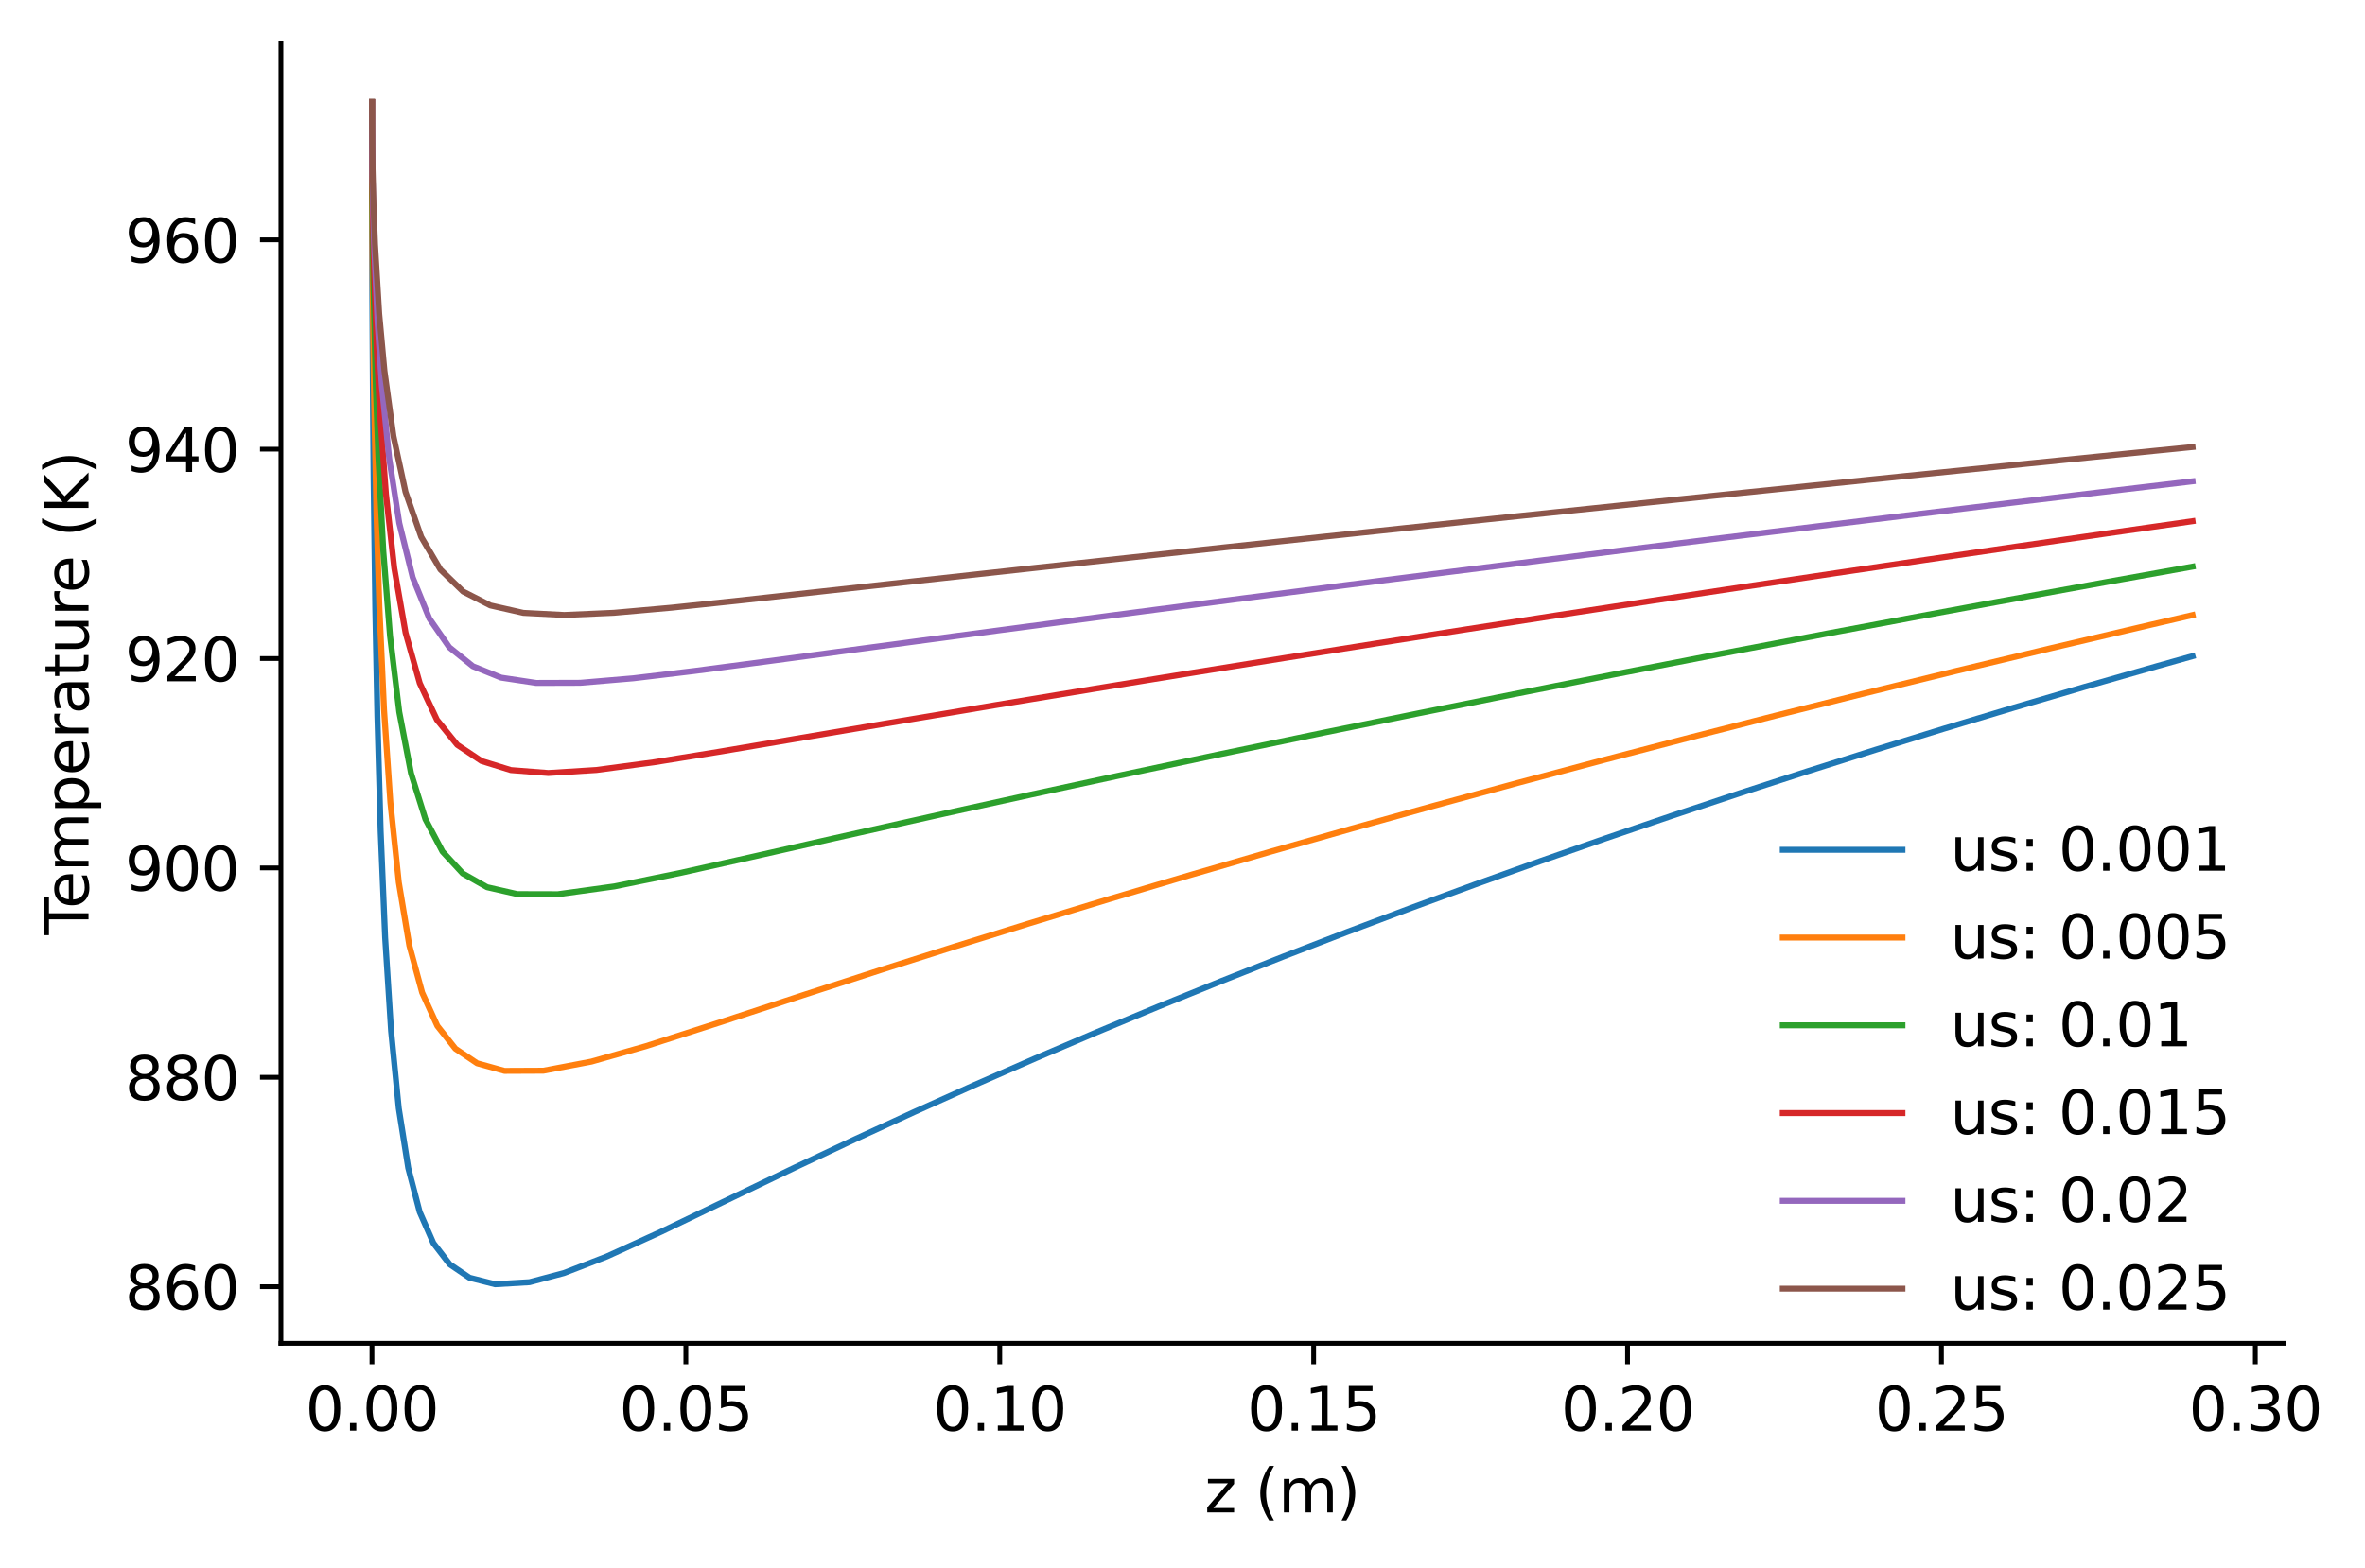 <?xml version="1.0" encoding="utf-8" standalone="no"?>
<!DOCTYPE svg PUBLIC "-//W3C//DTD SVG 1.1//EN"
  "http://www.w3.org/Graphics/SVG/1.1/DTD/svg11.dtd">
<svg xmlns:xlink="http://www.w3.org/1999/xlink" width="395.376pt" height="262.196pt" viewBox="0 0 395.376 262.196" xmlns="http://www.w3.org/2000/svg" version="1.1">
 <defs>
  <style type="text/css">*{stroke-linejoin: round; stroke-linecap: butt}</style>
 </defs>
 <g id="figure_1">
  <g id="patch_1">
   <path d="M 0 262.196 
L 395.376 262.196 
L 395.376 0 
L 0 0 
z
" style="fill: #ffffff"/>
  </g>
  <g id="axes_1">
   <g id="patch_2">
    <path d="M 46.966 224.64 
L 381.766 224.64 
L 381.766 7.2 
L 46.966 7.2 
z
" style="fill: #ffffff"/>
   </g>
   <g id="matplotlib.axis_1">
    <g id="xtick_1">
     <g id="line2d_1">
      <defs>
       <path id="m339a92e4ec" d="M 0 0 
L 0 3.5 
" style="stroke: #000000; stroke-width: 0.8"/>
      </defs>
      <g>
       <use xlink:href="#m339a92e4ec" x="62.184" y="224.64" style="stroke: #000000; stroke-width: 0.8"/>
      </g>
     </g>
     <g id="text_1">
      <!-- 0.00 -->
      <g transform="translate(51.051 239.238) scale(0.1 -0.1)">
       <defs>
        <path id="DejaVuSans-30" d="M 2034 4250 
Q 1547 4250 1301 3770 
Q 1056 3291 1056 2328 
Q 1056 1369 1301 889 
Q 1547 409 2034 409 
Q 2525 409 2770 889 
Q 3016 1369 3016 2328 
Q 3016 3291 2770 3770 
Q 2525 4250 2034 4250 
z
M 2034 4750 
Q 2819 4750 3233 4129 
Q 3647 3509 3647 2328 
Q 3647 1150 3233 529 
Q 2819 -91 2034 -91 
Q 1250 -91 836 529 
Q 422 1150 422 2328 
Q 422 3509 836 4129 
Q 1250 4750 2034 4750 
z
" transform="scale(0.016)"/>
        <path id="DejaVuSans-2e" d="M 684 794 
L 1344 794 
L 1344 0 
L 684 0 
L 684 794 
z
" transform="scale(0.016)"/>
       </defs>
       <use xlink:href="#DejaVuSans-30"/>
       <use xlink:href="#DejaVuSans-2e" x="63.623"/>
       <use xlink:href="#DejaVuSans-30" x="95.41"/>
       <use xlink:href="#DejaVuSans-30" x="159.033"/>
      </g>
     </g>
    </g>
    <g id="xtick_2">
     <g id="line2d_2">
      <g>
       <use xlink:href="#m339a92e4ec" x="114.66" y="224.64" style="stroke: #000000; stroke-width: 0.8"/>
      </g>
     </g>
     <g id="text_2">
      <!-- 0.05 -->
      <g transform="translate(103.527 239.238) scale(0.1 -0.1)">
       <defs>
        <path id="DejaVuSans-35" d="M 691 4666 
L 3169 4666 
L 3169 4134 
L 1269 4134 
L 1269 2991 
Q 1406 3038 1543 3061 
Q 1681 3084 1819 3084 
Q 2600 3084 3056 2656 
Q 3513 2228 3513 1497 
Q 3513 744 3044 326 
Q 2575 -91 1722 -91 
Q 1428 -91 1123 -41 
Q 819 9 494 109 
L 494 744 
Q 775 591 1075 516 
Q 1375 441 1709 441 
Q 2250 441 2565 725 
Q 2881 1009 2881 1497 
Q 2881 1984 2565 2268 
Q 2250 2553 1709 2553 
Q 1456 2553 1204 2497 
Q 953 2441 691 2322 
L 691 4666 
z
" transform="scale(0.016)"/>
       </defs>
       <use xlink:href="#DejaVuSans-30"/>
       <use xlink:href="#DejaVuSans-2e" x="63.623"/>
       <use xlink:href="#DejaVuSans-30" x="95.41"/>
       <use xlink:href="#DejaVuSans-35" x="159.033"/>
      </g>
     </g>
    </g>
    <g id="xtick_3">
     <g id="line2d_3">
      <g>
       <use xlink:href="#m339a92e4ec" x="167.137" y="224.64" style="stroke: #000000; stroke-width: 0.8"/>
      </g>
     </g>
     <g id="text_3">
      <!-- 0.10 -->
      <g transform="translate(156.004 239.238) scale(0.1 -0.1)">
       <defs>
        <path id="DejaVuSans-31" d="M 794 531 
L 1825 531 
L 1825 4091 
L 703 3866 
L 703 4441 
L 1819 4666 
L 2450 4666 
L 2450 531 
L 3481 531 
L 3481 0 
L 794 0 
L 794 531 
z
" transform="scale(0.016)"/>
       </defs>
       <use xlink:href="#DejaVuSans-30"/>
       <use xlink:href="#DejaVuSans-2e" x="63.623"/>
       <use xlink:href="#DejaVuSans-31" x="95.41"/>
       <use xlink:href="#DejaVuSans-30" x="159.033"/>
      </g>
     </g>
    </g>
    <g id="xtick_4">
     <g id="line2d_4">
      <g>
       <use xlink:href="#m339a92e4ec" x="219.613" y="224.64" style="stroke: #000000; stroke-width: 0.8"/>
      </g>
     </g>
     <g id="text_4">
      <!-- 0.15 -->
      <g transform="translate(208.48 239.238) scale(0.1 -0.1)">
       <use xlink:href="#DejaVuSans-30"/>
       <use xlink:href="#DejaVuSans-2e" x="63.623"/>
       <use xlink:href="#DejaVuSans-31" x="95.41"/>
       <use xlink:href="#DejaVuSans-35" x="159.033"/>
      </g>
     </g>
    </g>
    <g id="xtick_5">
     <g id="line2d_5">
      <g>
       <use xlink:href="#m339a92e4ec" x="272.09" y="224.64" style="stroke: #000000; stroke-width: 0.8"/>
      </g>
     </g>
     <g id="text_5">
      <!-- 0.20 -->
      <g transform="translate(260.957 239.238) scale(0.1 -0.1)">
       <defs>
        <path id="DejaVuSans-32" d="M 1228 531 
L 3431 531 
L 3431 0 
L 469 0 
L 469 531 
Q 828 903 1448 1529 
Q 2069 2156 2228 2338 
Q 2531 2678 2651 2914 
Q 2772 3150 2772 3378 
Q 2772 3750 2511 3984 
Q 2250 4219 1831 4219 
Q 1534 4219 1204 4116 
Q 875 4013 500 3803 
L 500 4441 
Q 881 4594 1212 4672 
Q 1544 4750 1819 4750 
Q 2544 4750 2975 4387 
Q 3406 4025 3406 3419 
Q 3406 3131 3298 2873 
Q 3191 2616 2906 2266 
Q 2828 2175 2409 1742 
Q 1991 1309 1228 531 
z
" transform="scale(0.016)"/>
       </defs>
       <use xlink:href="#DejaVuSans-30"/>
       <use xlink:href="#DejaVuSans-2e" x="63.623"/>
       <use xlink:href="#DejaVuSans-32" x="95.41"/>
       <use xlink:href="#DejaVuSans-30" x="159.033"/>
      </g>
     </g>
    </g>
    <g id="xtick_6">
     <g id="line2d_6">
      <g>
       <use xlink:href="#m339a92e4ec" x="324.566" y="224.64" style="stroke: #000000; stroke-width: 0.8"/>
      </g>
     </g>
     <g id="text_6">
      <!-- 0.25 -->
      <g transform="translate(313.433 239.238) scale(0.1 -0.1)">
       <use xlink:href="#DejaVuSans-30"/>
       <use xlink:href="#DejaVuSans-2e" x="63.623"/>
       <use xlink:href="#DejaVuSans-32" x="95.41"/>
       <use xlink:href="#DejaVuSans-35" x="159.033"/>
      </g>
     </g>
    </g>
    <g id="xtick_7">
     <g id="line2d_7">
      <g>
       <use xlink:href="#m339a92e4ec" x="377.043" y="224.64" style="stroke: #000000; stroke-width: 0.8"/>
      </g>
     </g>
     <g id="text_7">
      <!-- 0.30 -->
      <g transform="translate(365.91 239.238) scale(0.1 -0.1)">
       <defs>
        <path id="DejaVuSans-33" d="M 2597 2516 
Q 3050 2419 3304 2112 
Q 3559 1806 3559 1356 
Q 3559 666 3084 287 
Q 2609 -91 1734 -91 
Q 1441 -91 1130 -33 
Q 819 25 488 141 
L 488 750 
Q 750 597 1062 519 
Q 1375 441 1716 441 
Q 2309 441 2620 675 
Q 2931 909 2931 1356 
Q 2931 1769 2642 2001 
Q 2353 2234 1838 2234 
L 1294 2234 
L 1294 2753 
L 1863 2753 
Q 2328 2753 2575 2939 
Q 2822 3125 2822 3475 
Q 2822 3834 2567 4026 
Q 2313 4219 1838 4219 
Q 1578 4219 1281 4162 
Q 984 4106 628 3988 
L 628 4550 
Q 988 4650 1302 4700 
Q 1616 4750 1894 4750 
Q 2613 4750 3031 4423 
Q 3450 4097 3450 3541 
Q 3450 3153 3228 2886 
Q 3006 2619 2597 2516 
z
" transform="scale(0.016)"/>
       </defs>
       <use xlink:href="#DejaVuSans-30"/>
       <use xlink:href="#DejaVuSans-2e" x="63.623"/>
       <use xlink:href="#DejaVuSans-33" x="95.41"/>
       <use xlink:href="#DejaVuSans-30" x="159.033"/>
      </g>
     </g>
    </g>
    <g id="text_8">
     <!-- z (m) -->
     <g transform="translate(201.38 252.917) scale(0.1 -0.1)">
      <defs>
       <path id="DejaVuSans-7a" d="M 353 3500 
L 3084 3500 
L 3084 2975 
L 922 459 
L 3084 459 
L 3084 0 
L 275 0 
L 275 525 
L 2438 3041 
L 353 3041 
L 353 3500 
z
" transform="scale(0.016)"/>
       <path id="DejaVuSans-20" transform="scale(0.016)"/>
       <path id="DejaVuSans-28" d="M 1984 4856 
Q 1566 4138 1362 3434 
Q 1159 2731 1159 2009 
Q 1159 1288 1364 580 
Q 1569 -128 1984 -844 
L 1484 -844 
Q 1016 -109 783 600 
Q 550 1309 550 2009 
Q 550 2706 781 3412 
Q 1013 4119 1484 4856 
L 1984 4856 
z
" transform="scale(0.016)"/>
       <path id="DejaVuSans-6d" d="M 3328 2828 
Q 3544 3216 3844 3400 
Q 4144 3584 4550 3584 
Q 5097 3584 5394 3201 
Q 5691 2819 5691 2113 
L 5691 0 
L 5113 0 
L 5113 2094 
Q 5113 2597 4934 2840 
Q 4756 3084 4391 3084 
Q 3944 3084 3684 2787 
Q 3425 2491 3425 1978 
L 3425 0 
L 2847 0 
L 2847 2094 
Q 2847 2600 2669 2842 
Q 2491 3084 2119 3084 
Q 1678 3084 1418 2786 
Q 1159 2488 1159 1978 
L 1159 0 
L 581 0 
L 581 3500 
L 1159 3500 
L 1159 2956 
Q 1356 3278 1631 3431 
Q 1906 3584 2284 3584 
Q 2666 3584 2933 3390 
Q 3200 3197 3328 2828 
z
" transform="scale(0.016)"/>
       <path id="DejaVuSans-29" d="M 513 4856 
L 1013 4856 
Q 1481 4119 1714 3412 
Q 1947 2706 1947 2009 
Q 1947 1309 1714 600 
Q 1481 -109 1013 -844 
L 513 -844 
Q 928 -128 1133 580 
Q 1338 1288 1338 2009 
Q 1338 2731 1133 3434 
Q 928 4138 513 4856 
z
" transform="scale(0.016)"/>
      </defs>
      <use xlink:href="#DejaVuSans-7a"/>
      <use xlink:href="#DejaVuSans-20" x="52.49"/>
      <use xlink:href="#DejaVuSans-28" x="84.277"/>
      <use xlink:href="#DejaVuSans-6d" x="123.291"/>
      <use xlink:href="#DejaVuSans-29" x="220.703"/>
     </g>
    </g>
   </g>
   <g id="matplotlib.axis_2">
    <g id="ytick_1">
     <g id="line2d_8">
      <defs>
       <path id="mfd45aabacc" d="M 0 0 
L -3.5 0 
" style="stroke: #000000; stroke-width: 0.8"/>
      </defs>
      <g>
       <use xlink:href="#mfd45aabacc" x="46.966" y="215.165" style="stroke: #000000; stroke-width: 0.8"/>
      </g>
     </g>
     <g id="text_9">
      <!-- 860 -->
      <g transform="translate(20.878 218.964) scale(0.1 -0.1)">
       <defs>
        <path id="DejaVuSans-38" d="M 2034 2216 
Q 1584 2216 1326 1975 
Q 1069 1734 1069 1313 
Q 1069 891 1326 650 
Q 1584 409 2034 409 
Q 2484 409 2743 651 
Q 3003 894 3003 1313 
Q 3003 1734 2745 1975 
Q 2488 2216 2034 2216 
z
M 1403 2484 
Q 997 2584 770 2862 
Q 544 3141 544 3541 
Q 544 4100 942 4425 
Q 1341 4750 2034 4750 
Q 2731 4750 3128 4425 
Q 3525 4100 3525 3541 
Q 3525 3141 3298 2862 
Q 3072 2584 2669 2484 
Q 3125 2378 3379 2068 
Q 3634 1759 3634 1313 
Q 3634 634 3220 271 
Q 2806 -91 2034 -91 
Q 1263 -91 848 271 
Q 434 634 434 1313 
Q 434 1759 690 2068 
Q 947 2378 1403 2484 
z
M 1172 3481 
Q 1172 3119 1398 2916 
Q 1625 2713 2034 2713 
Q 2441 2713 2670 2916 
Q 2900 3119 2900 3481 
Q 2900 3844 2670 4047 
Q 2441 4250 2034 4250 
Q 1625 4250 1398 4047 
Q 1172 3844 1172 3481 
z
" transform="scale(0.016)"/>
        <path id="DejaVuSans-36" d="M 2113 2584 
Q 1688 2584 1439 2293 
Q 1191 2003 1191 1497 
Q 1191 994 1439 701 
Q 1688 409 2113 409 
Q 2538 409 2786 701 
Q 3034 994 3034 1497 
Q 3034 2003 2786 2293 
Q 2538 2584 2113 2584 
z
M 3366 4563 
L 3366 3988 
Q 3128 4100 2886 4159 
Q 2644 4219 2406 4219 
Q 1781 4219 1451 3797 
Q 1122 3375 1075 2522 
Q 1259 2794 1537 2939 
Q 1816 3084 2150 3084 
Q 2853 3084 3261 2657 
Q 3669 2231 3669 1497 
Q 3669 778 3244 343 
Q 2819 -91 2113 -91 
Q 1303 -91 875 529 
Q 447 1150 447 2328 
Q 447 3434 972 4092 
Q 1497 4750 2381 4750 
Q 2619 4750 2861 4703 
Q 3103 4656 3366 4563 
z
" transform="scale(0.016)"/>
       </defs>
       <use xlink:href="#DejaVuSans-38"/>
       <use xlink:href="#DejaVuSans-36" x="63.623"/>
       <use xlink:href="#DejaVuSans-30" x="127.246"/>
      </g>
     </g>
    </g>
    <g id="ytick_2">
     <g id="line2d_9">
      <g>
       <use xlink:href="#mfd45aabacc" x="46.966" y="180.153" style="stroke: #000000; stroke-width: 0.8"/>
      </g>
     </g>
     <g id="text_10">
      <!-- 880 -->
      <g transform="translate(20.878 183.952) scale(0.1 -0.1)">
       <use xlink:href="#DejaVuSans-38"/>
       <use xlink:href="#DejaVuSans-38" x="63.623"/>
       <use xlink:href="#DejaVuSans-30" x="127.246"/>
      </g>
     </g>
    </g>
    <g id="ytick_3">
     <g id="line2d_10">
      <g>
       <use xlink:href="#mfd45aabacc" x="46.966" y="145.141" style="stroke: #000000; stroke-width: 0.8"/>
      </g>
     </g>
     <g id="text_11">
      <!-- 900 -->
      <g transform="translate(20.878 148.94) scale(0.1 -0.1)">
       <defs>
        <path id="DejaVuSans-39" d="M 703 97 
L 703 672 
Q 941 559 1184 500 
Q 1428 441 1663 441 
Q 2288 441 2617 861 
Q 2947 1281 2994 2138 
Q 2813 1869 2534 1725 
Q 2256 1581 1919 1581 
Q 1219 1581 811 2004 
Q 403 2428 403 3163 
Q 403 3881 828 4315 
Q 1253 4750 1959 4750 
Q 2769 4750 3195 4129 
Q 3622 3509 3622 2328 
Q 3622 1225 3098 567 
Q 2575 -91 1691 -91 
Q 1453 -91 1209 -44 
Q 966 3 703 97 
z
M 1959 2075 
Q 2384 2075 2632 2365 
Q 2881 2656 2881 3163 
Q 2881 3666 2632 3958 
Q 2384 4250 1959 4250 
Q 1534 4250 1286 3958 
Q 1038 3666 1038 3163 
Q 1038 2656 1286 2365 
Q 1534 2075 1959 2075 
z
" transform="scale(0.016)"/>
       </defs>
       <use xlink:href="#DejaVuSans-39"/>
       <use xlink:href="#DejaVuSans-30" x="63.623"/>
       <use xlink:href="#DejaVuSans-30" x="127.246"/>
      </g>
     </g>
    </g>
    <g id="ytick_4">
     <g id="line2d_11">
      <g>
       <use xlink:href="#mfd45aabacc" x="46.966" y="110.129" style="stroke: #000000; stroke-width: 0.8"/>
      </g>
     </g>
     <g id="text_12">
      <!-- 920 -->
      <g transform="translate(20.878 113.928) scale(0.1 -0.1)">
       <use xlink:href="#DejaVuSans-39"/>
       <use xlink:href="#DejaVuSans-32" x="63.623"/>
       <use xlink:href="#DejaVuSans-30" x="127.246"/>
      </g>
     </g>
    </g>
    <g id="ytick_5">
     <g id="line2d_12">
      <g>
       <use xlink:href="#mfd45aabacc" x="46.966" y="75.116" style="stroke: #000000; stroke-width: 0.8"/>
      </g>
     </g>
     <g id="text_13">
      <!-- 940 -->
      <g transform="translate(20.878 78.916) scale(0.1 -0.1)">
       <defs>
        <path id="DejaVuSans-34" d="M 2419 4116 
L 825 1625 
L 2419 1625 
L 2419 4116 
z
M 2253 4666 
L 3047 4666 
L 3047 1625 
L 3713 1625 
L 3713 1100 
L 3047 1100 
L 3047 0 
L 2419 0 
L 2419 1100 
L 313 1100 
L 313 1709 
L 2253 4666 
z
" transform="scale(0.016)"/>
       </defs>
       <use xlink:href="#DejaVuSans-39"/>
       <use xlink:href="#DejaVuSans-34" x="63.623"/>
       <use xlink:href="#DejaVuSans-30" x="127.246"/>
      </g>
     </g>
    </g>
    <g id="ytick_6">
     <g id="line2d_13">
      <g>
       <use xlink:href="#mfd45aabacc" x="46.966" y="40.104" style="stroke: #000000; stroke-width: 0.8"/>
      </g>
     </g>
     <g id="text_14">
      <!-- 960 -->
      <g transform="translate(20.878 43.903) scale(0.1 -0.1)">
       <use xlink:href="#DejaVuSans-39"/>
       <use xlink:href="#DejaVuSans-36" x="63.623"/>
       <use xlink:href="#DejaVuSans-30" x="127.246"/>
      </g>
     </g>
    </g>
    <g id="text_15">
     <!-- Temperature (K) -->
     <g transform="translate(14.798 156.359) rotate(-90) scale(0.1 -0.1)">
      <defs>
       <path id="DejaVuSans-54" d="M -19 4666 
L 3928 4666 
L 3928 4134 
L 2272 4134 
L 2272 0 
L 1638 0 
L 1638 4134 
L -19 4134 
L -19 4666 
z
" transform="scale(0.016)"/>
       <path id="DejaVuSans-65" d="M 3597 1894 
L 3597 1613 
L 953 1613 
Q 991 1019 1311 708 
Q 1631 397 2203 397 
Q 2534 397 2845 478 
Q 3156 559 3463 722 
L 3463 178 
Q 3153 47 2828 -22 
Q 2503 -91 2169 -91 
Q 1331 -91 842 396 
Q 353 884 353 1716 
Q 353 2575 817 3079 
Q 1281 3584 2069 3584 
Q 2775 3584 3186 3129 
Q 3597 2675 3597 1894 
z
M 3022 2063 
Q 3016 2534 2758 2815 
Q 2500 3097 2075 3097 
Q 1594 3097 1305 2825 
Q 1016 2553 972 2059 
L 3022 2063 
z
" transform="scale(0.016)"/>
       <path id="DejaVuSans-70" d="M 1159 525 
L 1159 -1331 
L 581 -1331 
L 581 3500 
L 1159 3500 
L 1159 2969 
Q 1341 3281 1617 3432 
Q 1894 3584 2278 3584 
Q 2916 3584 3314 3078 
Q 3713 2572 3713 1747 
Q 3713 922 3314 415 
Q 2916 -91 2278 -91 
Q 1894 -91 1617 61 
Q 1341 213 1159 525 
z
M 3116 1747 
Q 3116 2381 2855 2742 
Q 2594 3103 2138 3103 
Q 1681 3103 1420 2742 
Q 1159 2381 1159 1747 
Q 1159 1113 1420 752 
Q 1681 391 2138 391 
Q 2594 391 2855 752 
Q 3116 1113 3116 1747 
z
" transform="scale(0.016)"/>
       <path id="DejaVuSans-72" d="M 2631 2963 
Q 2534 3019 2420 3045 
Q 2306 3072 2169 3072 
Q 1681 3072 1420 2755 
Q 1159 2438 1159 1844 
L 1159 0 
L 581 0 
L 581 3500 
L 1159 3500 
L 1159 2956 
Q 1341 3275 1631 3429 
Q 1922 3584 2338 3584 
Q 2397 3584 2469 3576 
Q 2541 3569 2628 3553 
L 2631 2963 
z
" transform="scale(0.016)"/>
       <path id="DejaVuSans-61" d="M 2194 1759 
Q 1497 1759 1228 1600 
Q 959 1441 959 1056 
Q 959 750 1161 570 
Q 1363 391 1709 391 
Q 2188 391 2477 730 
Q 2766 1069 2766 1631 
L 2766 1759 
L 2194 1759 
z
M 3341 1997 
L 3341 0 
L 2766 0 
L 2766 531 
Q 2569 213 2275 61 
Q 1981 -91 1556 -91 
Q 1019 -91 701 211 
Q 384 513 384 1019 
Q 384 1609 779 1909 
Q 1175 2209 1959 2209 
L 2766 2209 
L 2766 2266 
Q 2766 2663 2505 2880 
Q 2244 3097 1772 3097 
Q 1472 3097 1187 3025 
Q 903 2953 641 2809 
L 641 3341 
Q 956 3463 1253 3523 
Q 1550 3584 1831 3584 
Q 2591 3584 2966 3190 
Q 3341 2797 3341 1997 
z
" transform="scale(0.016)"/>
       <path id="DejaVuSans-74" d="M 1172 4494 
L 1172 3500 
L 2356 3500 
L 2356 3053 
L 1172 3053 
L 1172 1153 
Q 1172 725 1289 603 
Q 1406 481 1766 481 
L 2356 481 
L 2356 0 
L 1766 0 
Q 1100 0 847 248 
Q 594 497 594 1153 
L 594 3053 
L 172 3053 
L 172 3500 
L 594 3500 
L 594 4494 
L 1172 4494 
z
" transform="scale(0.016)"/>
       <path id="DejaVuSans-75" d="M 544 1381 
L 544 3500 
L 1119 3500 
L 1119 1403 
Q 1119 906 1312 657 
Q 1506 409 1894 409 
Q 2359 409 2629 706 
Q 2900 1003 2900 1516 
L 2900 3500 
L 3475 3500 
L 3475 0 
L 2900 0 
L 2900 538 
Q 2691 219 2414 64 
Q 2138 -91 1772 -91 
Q 1169 -91 856 284 
Q 544 659 544 1381 
z
M 1991 3584 
L 1991 3584 
z
" transform="scale(0.016)"/>
       <path id="DejaVuSans-4b" d="M 628 4666 
L 1259 4666 
L 1259 2694 
L 3353 4666 
L 4166 4666 
L 1850 2491 
L 4331 0 
L 3500 0 
L 1259 2247 
L 1259 0 
L 628 0 
L 628 4666 
z
" transform="scale(0.016)"/>
      </defs>
      <use xlink:href="#DejaVuSans-54"/>
      <use xlink:href="#DejaVuSans-65" x="44.084"/>
      <use xlink:href="#DejaVuSans-6d" x="105.607"/>
      <use xlink:href="#DejaVuSans-70" x="203.02"/>
      <use xlink:href="#DejaVuSans-65" x="266.496"/>
      <use xlink:href="#DejaVuSans-72" x="328.02"/>
      <use xlink:href="#DejaVuSans-61" x="369.133"/>
      <use xlink:href="#DejaVuSans-74" x="430.412"/>
      <use xlink:href="#DejaVuSans-75" x="469.621"/>
      <use xlink:href="#DejaVuSans-72" x="533"/>
      <use xlink:href="#DejaVuSans-65" x="571.863"/>
      <use xlink:href="#DejaVuSans-20" x="633.387"/>
      <use xlink:href="#DejaVuSans-28" x="665.174"/>
      <use xlink:href="#DejaVuSans-4b" x="704.188"/>
      <use xlink:href="#DejaVuSans-29" x="769.764"/>
     </g>
    </g>
   </g>
   <g id="line2d_14">
    <path d="M 62.184 17.084 
L 62.184 18.065 
L 62.184 18.312 
L 62.184 19.035 
L 62.184 19.79 
L 62.184 21.276 
L 62.185 22.747 
L 62.186 25.344 
L 62.189 28.759 
L 62.201 36.107 
L 62.213 40.848 
L 62.246 50.101 
L 62.359 68.944 
L 62.462 80.36 
L 62.739 101.624 
L 63.09 119.673 
L 63.638 139.017 
L 64.386 156.778 
L 65.385 172.44 
L 66.664 185.331 
L 68.248 195.32 
L 70.163 202.672 
L 72.447 207.873 
L 75.175 211.42 
L 78.496 213.672 
L 82.772 214.756 
L 88.528 214.412 
L 94.285 212.886 
L 101.443 210.119 
L 110.57 205.963 
L 121.707 200.61 
L 132.843 195.263 
L 142.891 190.533 
L 152.756 185.996 
L 162.89 181.45 
L 173.131 176.971 
L 183.403 172.591 
L 193.735 168.296 
L 204.15 164.074 
L 214.65 159.924 
L 225.232 155.844 
L 235.903 151.832 
L 246.667 147.884 
L 257.529 143.997 
L 268.493 140.17 
L 279.566 136.399 
L 290.751 132.683 
L 302.056 129.018 
L 313.486 125.404 
L 325.048 121.837 
L 336.748 118.315 
L 348.594 114.837 
L 360.594 111.401 
L 366.547 109.726 
" clip-path="url(#pa8bb9c8516)" style="fill: none; stroke: #1f77b4; stroke-linecap: square"/>
   </g>
   <g id="line2d_15">
    <path d="M 62.184 17.084 
L 62.184 17.794 
L 62.184 17.961 
L 62.184 18.507 
L 62.184 19.053 
L 62.184 20.172 
L 62.185 21.278 
L 62.187 23.305 
L 62.191 25.835 
L 62.202 30.243 
L 62.22 35.037 
L 62.263 42.476 
L 62.39 56.1 
L 62.539 66.78 
L 62.935 85.818 
L 63.423 101.505 
L 64.205 118.708 
L 65.266 134.205 
L 66.668 147.537 
L 68.431 158.11 
L 70.571 165.978 
L 73.114 171.559 
L 76.131 175.368 
L 79.766 177.81 
L 84.34 179.082 
L 90.842 179.053 
L 98.873 177.529 
L 107.948 174.957 
L 120.957 170.777 
L 134.361 166.379 
L 147.482 162.132 
L 159.665 158.267 
L 172.158 154.386 
L 185.481 150.338 
L 199.111 146.289 
L 212.585 142.374 
L 225.983 138.565 
L 239.642 134.764 
L 253.722 130.929 
L 268.084 127.101 
L 282.51 123.337 
L 296.966 119.644 
L 311.664 115.966 
L 326.91 112.229 
L 342.879 108.396 
L 359.39 104.517 
L 366.547 102.86 
" clip-path="url(#pa8bb9c8516)" style="fill: none; stroke: #ff7f0e; stroke-linecap: square"/>
   </g>
   <g id="line2d_16">
    <path d="M 62.184 17.084 
L 62.184 17.658 
L 62.184 17.772 
L 62.184 18.225 
L 62.184 18.654 
L 62.185 19.554 
L 62.185 20.468 
L 62.188 22.184 
L 62.193 24.227 
L 62.207 27.707 
L 62.236 32.274 
L 62.311 39.843 
L 62.443 48.512 
L 62.828 64.565 
L 63.259 76.488 
L 64.086 92.223 
L 65.207 106.356 
L 66.747 119.06 
L 68.713 129.308 
L 71.118 136.985 
L 73.977 142.405 
L 77.358 146.062 
L 81.421 148.361 
L 86.49 149.52 
L 93.266 149.538 
L 102.721 148.228 
L 113.663 145.995 
L 125.34 143.382 
L 139.488 140.175 
L 158.079 136.016 
L 172.301 132.893 
L 186.522 129.822 
L 203.718 126.175 
L 221.435 122.493 
L 237.228 119.27 
L 253.021 116.101 
L 269.75 112.803 
L 287.553 109.355 
L 305.351 105.97 
L 319.669 103.288 
L 333.986 100.642 
L 352.362 97.297 
L 366.547 94.754 
" clip-path="url(#pa8bb9c8516)" style="fill: none; stroke: #2ca02c; stroke-linecap: square"/>
   </g>
   <g id="line2d_17">
    <path d="M 62.184 17.084 
L 62.184 17.544 
L 62.184 17.635 
L 62.184 18.009 
L 62.184 18.358 
L 62.185 19.113 
L 62.186 19.865 
L 62.189 21.313 
L 62.195 23.018 
L 62.211 25.974 
L 62.246 29.9 
L 62.337 36.476 
L 62.499 44.156 
L 62.956 57.874 
L 63.506 68.815 
L 64.526 82.652 
L 65.914 95.004 
L 67.799 105.808 
L 70.176 114.253 
L 73.046 120.373 
L 76.442 124.557 
L 80.481 127.257 
L 85.407 128.781 
L 91.653 129.269 
L 99.715 128.763 
L 109.325 127.474 
L 120.05 125.742 
L 132.546 123.627 
L 147.739 121.049 
L 166.299 117.936 
L 182.676 115.229 
L 199.053 112.56 
L 215.017 109.994 
L 230.185 107.587 
L 245.112 105.248 
L 260.446 102.872 
L 276.149 100.469 
L 291.701 98.116 
L 306.853 95.85 
L 321.835 93.634 
L 336.961 91.42 
L 352.238 89.208 
L 366.547 87.156 
" clip-path="url(#pa8bb9c8516)" style="fill: none; stroke: #d62728; stroke-linecap: square"/>
   </g>
   <g id="line2d_18">
    <path d="M 62.184 17.084 
L 62.184 17.497 
L 62.184 17.569 
L 62.184 17.909 
L 62.184 18.217 
L 62.185 18.892 
L 62.186 19.574 
L 62.19 20.903 
L 62.197 22.442 
L 62.218 25.121 
L 62.263 28.875 
L 62.402 35.846 
L 62.588 42.127 
L 63.121 53.977 
L 63.837 64.503 
L 65.066 76.662 
L 66.751 87.479 
L 68.995 96.575 
L 71.78 103.437 
L 75.109 108.241 
L 79.05 111.41 
L 83.787 113.322 
L 89.645 114.206 
L 97.005 114.183 
L 105.871 113.43 
L 116.023 112.211 
L 127.803 110.657 
L 142.015 108.744 
L 159.459 106.407 
L 179.131 103.799 
L 193.601 101.904 
L 208.071 100.027 
L 224.668 97.893 
L 242.024 95.685 
L 258.173 93.652 
L 273.018 91.802 
L 287.898 89.962 
L 303.783 88.016 
L 320.194 86.022 
L 336.111 84.105 
L 351.318 82.29 
L 366.42 80.501 
L 366.547 80.486 
" clip-path="url(#pa8bb9c8516)" style="fill: none; stroke: #9467bd; stroke-linecap: square"/>
   </g>
   <g id="line2d_19">
    <path d="M 62.184 17.084 
L 62.184 17.465 
L 62.184 17.525 
L 62.184 17.842 
L 62.184 18.122 
L 62.185 18.74 
L 62.187 19.375 
L 62.191 20.622 
L 62.201 22.05 
L 62.226 24.547 
L 62.284 28.194 
L 62.447 34.49 
L 62.695 40.864 
L 63.394 52.468 
L 64.271 62.013 
L 65.772 72.913 
L 67.788 82.255 
L 70.417 89.788 
L 73.624 95.243 
L 77.434 98.927 
L 81.972 101.243 
L 87.496 102.49 
L 94.337 102.845 
L 102.623 102.478 
L 112.248 101.624 
L 123.416 100.446 
L 136.796 98.971 
L 153.299 97.142 
L 173.039 94.97 
L 188.912 93.241 
L 204.785 91.525 
L 221.634 89.718 
L 238.53 87.921 
L 254.626 86.223 
L 270.128 84.6 
L 285.834 82.968 
L 302.115 81.288 
L 318.546 79.604 
L 334.566 77.974 
L 350.163 76.398 
L 365.769 74.831 
L 366.547 74.754 
" clip-path="url(#pa8bb9c8516)" style="fill: none; stroke: #8c564b; stroke-linecap: square"/>
   </g>
   <g id="patch_3">
    <path d="M 46.966 224.64 
L 46.966 7.2 
" style="fill: none; stroke: #000000; stroke-width: 0.8; stroke-linejoin: miter; stroke-linecap: square"/>
   </g>
   <g id="patch_4">
    <path d="M 46.966 224.64 
L 381.766 224.64 
" style="fill: none; stroke: #000000; stroke-width: 0.8; stroke-linejoin: miter; stroke-linecap: square"/>
   </g>
   <g id="legend_1">
    <g id="line2d_20">
     <path d="M 298.044 142.106 
L 308.044 142.106 
L 318.044 142.106 
" style="fill: none; stroke: #1f77b4; stroke-linecap: square"/>
    </g>
    <g id="text_16">
     <!-- us: 0.001 -->
     <g transform="translate(326.044 145.606) scale(0.1 -0.1)">
      <defs>
       <path id="DejaVuSans-73" d="M 2834 3397 
L 2834 2853 
Q 2591 2978 2328 3040 
Q 2066 3103 1784 3103 
Q 1356 3103 1142 2972 
Q 928 2841 928 2578 
Q 928 2378 1081 2264 
Q 1234 2150 1697 2047 
L 1894 2003 
Q 2506 1872 2764 1633 
Q 3022 1394 3022 966 
Q 3022 478 2636 193 
Q 2250 -91 1575 -91 
Q 1294 -91 989 -36 
Q 684 19 347 128 
L 347 722 
Q 666 556 975 473 
Q 1284 391 1588 391 
Q 1994 391 2212 530 
Q 2431 669 2431 922 
Q 2431 1156 2273 1281 
Q 2116 1406 1581 1522 
L 1381 1569 
Q 847 1681 609 1914 
Q 372 2147 372 2553 
Q 372 3047 722 3315 
Q 1072 3584 1716 3584 
Q 2034 3584 2315 3537 
Q 2597 3491 2834 3397 
z
" transform="scale(0.016)"/>
       <path id="DejaVuSans-3a" d="M 750 794 
L 1409 794 
L 1409 0 
L 750 0 
L 750 794 
z
M 750 3309 
L 1409 3309 
L 1409 2516 
L 750 2516 
L 750 3309 
z
" transform="scale(0.016)"/>
      </defs>
      <use xlink:href="#DejaVuSans-75"/>
      <use xlink:href="#DejaVuSans-73" x="63.379"/>
      <use xlink:href="#DejaVuSans-3a" x="115.479"/>
      <use xlink:href="#DejaVuSans-20" x="149.17"/>
      <use xlink:href="#DejaVuSans-30" x="180.957"/>
      <use xlink:href="#DejaVuSans-2e" x="244.58"/>
      <use xlink:href="#DejaVuSans-30" x="276.367"/>
      <use xlink:href="#DejaVuSans-30" x="339.99"/>
      <use xlink:href="#DejaVuSans-31" x="403.613"/>
     </g>
    </g>
    <g id="line2d_21">
     <path d="M 298.044 156.784 
L 308.044 156.784 
L 318.044 156.784 
" style="fill: none; stroke: #ff7f0e; stroke-linecap: square"/>
    </g>
    <g id="text_17">
     <!-- us: 0.005 -->
     <g transform="translate(326.044 160.284) scale(0.1 -0.1)">
      <use xlink:href="#DejaVuSans-75"/>
      <use xlink:href="#DejaVuSans-73" x="63.379"/>
      <use xlink:href="#DejaVuSans-3a" x="115.479"/>
      <use xlink:href="#DejaVuSans-20" x="149.17"/>
      <use xlink:href="#DejaVuSans-30" x="180.957"/>
      <use xlink:href="#DejaVuSans-2e" x="244.58"/>
      <use xlink:href="#DejaVuSans-30" x="276.367"/>
      <use xlink:href="#DejaVuSans-30" x="339.99"/>
      <use xlink:href="#DejaVuSans-35" x="403.613"/>
     </g>
    </g>
    <g id="line2d_22">
     <path d="M 298.044 171.462 
L 308.044 171.462 
L 318.044 171.462 
" style="fill: none; stroke: #2ca02c; stroke-linecap: square"/>
    </g>
    <g id="text_18">
     <!-- us: 0.01 -->
     <g transform="translate(326.044 174.962) scale(0.1 -0.1)">
      <use xlink:href="#DejaVuSans-75"/>
      <use xlink:href="#DejaVuSans-73" x="63.379"/>
      <use xlink:href="#DejaVuSans-3a" x="115.479"/>
      <use xlink:href="#DejaVuSans-20" x="149.17"/>
      <use xlink:href="#DejaVuSans-30" x="180.957"/>
      <use xlink:href="#DejaVuSans-2e" x="244.58"/>
      <use xlink:href="#DejaVuSans-30" x="276.367"/>
      <use xlink:href="#DejaVuSans-31" x="339.99"/>
     </g>
    </g>
    <g id="line2d_23">
     <path d="M 298.044 186.14 
L 308.044 186.14 
L 318.044 186.14 
" style="fill: none; stroke: #d62728; stroke-linecap: square"/>
    </g>
    <g id="text_19">
     <!-- us: 0.015 -->
     <g transform="translate(326.044 189.64) scale(0.1 -0.1)">
      <use xlink:href="#DejaVuSans-75"/>
      <use xlink:href="#DejaVuSans-73" x="63.379"/>
      <use xlink:href="#DejaVuSans-3a" x="115.479"/>
      <use xlink:href="#DejaVuSans-20" x="149.17"/>
      <use xlink:href="#DejaVuSans-30" x="180.957"/>
      <use xlink:href="#DejaVuSans-2e" x="244.58"/>
      <use xlink:href="#DejaVuSans-30" x="276.367"/>
      <use xlink:href="#DejaVuSans-31" x="339.99"/>
      <use xlink:href="#DejaVuSans-35" x="403.613"/>
     </g>
    </g>
    <g id="line2d_24">
     <path d="M 298.044 200.818 
L 308.044 200.818 
L 318.044 200.818 
" style="fill: none; stroke: #9467bd; stroke-linecap: square"/>
    </g>
    <g id="text_20">
     <!-- us: 0.02 -->
     <g transform="translate(326.044 204.318) scale(0.1 -0.1)">
      <use xlink:href="#DejaVuSans-75"/>
      <use xlink:href="#DejaVuSans-73" x="63.379"/>
      <use xlink:href="#DejaVuSans-3a" x="115.479"/>
      <use xlink:href="#DejaVuSans-20" x="149.17"/>
      <use xlink:href="#DejaVuSans-30" x="180.957"/>
      <use xlink:href="#DejaVuSans-2e" x="244.58"/>
      <use xlink:href="#DejaVuSans-30" x="276.367"/>
      <use xlink:href="#DejaVuSans-32" x="339.99"/>
     </g>
    </g>
    <g id="line2d_25">
     <path d="M 298.044 215.496 
L 308.044 215.496 
L 318.044 215.496 
" style="fill: none; stroke: #8c564b; stroke-linecap: square"/>
    </g>
    <g id="text_21">
     <!-- us: 0.025 -->
     <g transform="translate(326.044 218.996) scale(0.1 -0.1)">
      <use xlink:href="#DejaVuSans-75"/>
      <use xlink:href="#DejaVuSans-73" x="63.379"/>
      <use xlink:href="#DejaVuSans-3a" x="115.479"/>
      <use xlink:href="#DejaVuSans-20" x="149.17"/>
      <use xlink:href="#DejaVuSans-30" x="180.957"/>
      <use xlink:href="#DejaVuSans-2e" x="244.58"/>
      <use xlink:href="#DejaVuSans-30" x="276.367"/>
      <use xlink:href="#DejaVuSans-32" x="339.99"/>
      <use xlink:href="#DejaVuSans-35" x="403.613"/>
     </g>
    </g>
   </g>
  </g>
 </g>
 <defs>
  <clipPath id="pa8bb9c8516">
   <rect x="46.966" y="7.2" width="334.8" height="217.44"/>
  </clipPath>
 </defs>
</svg>
